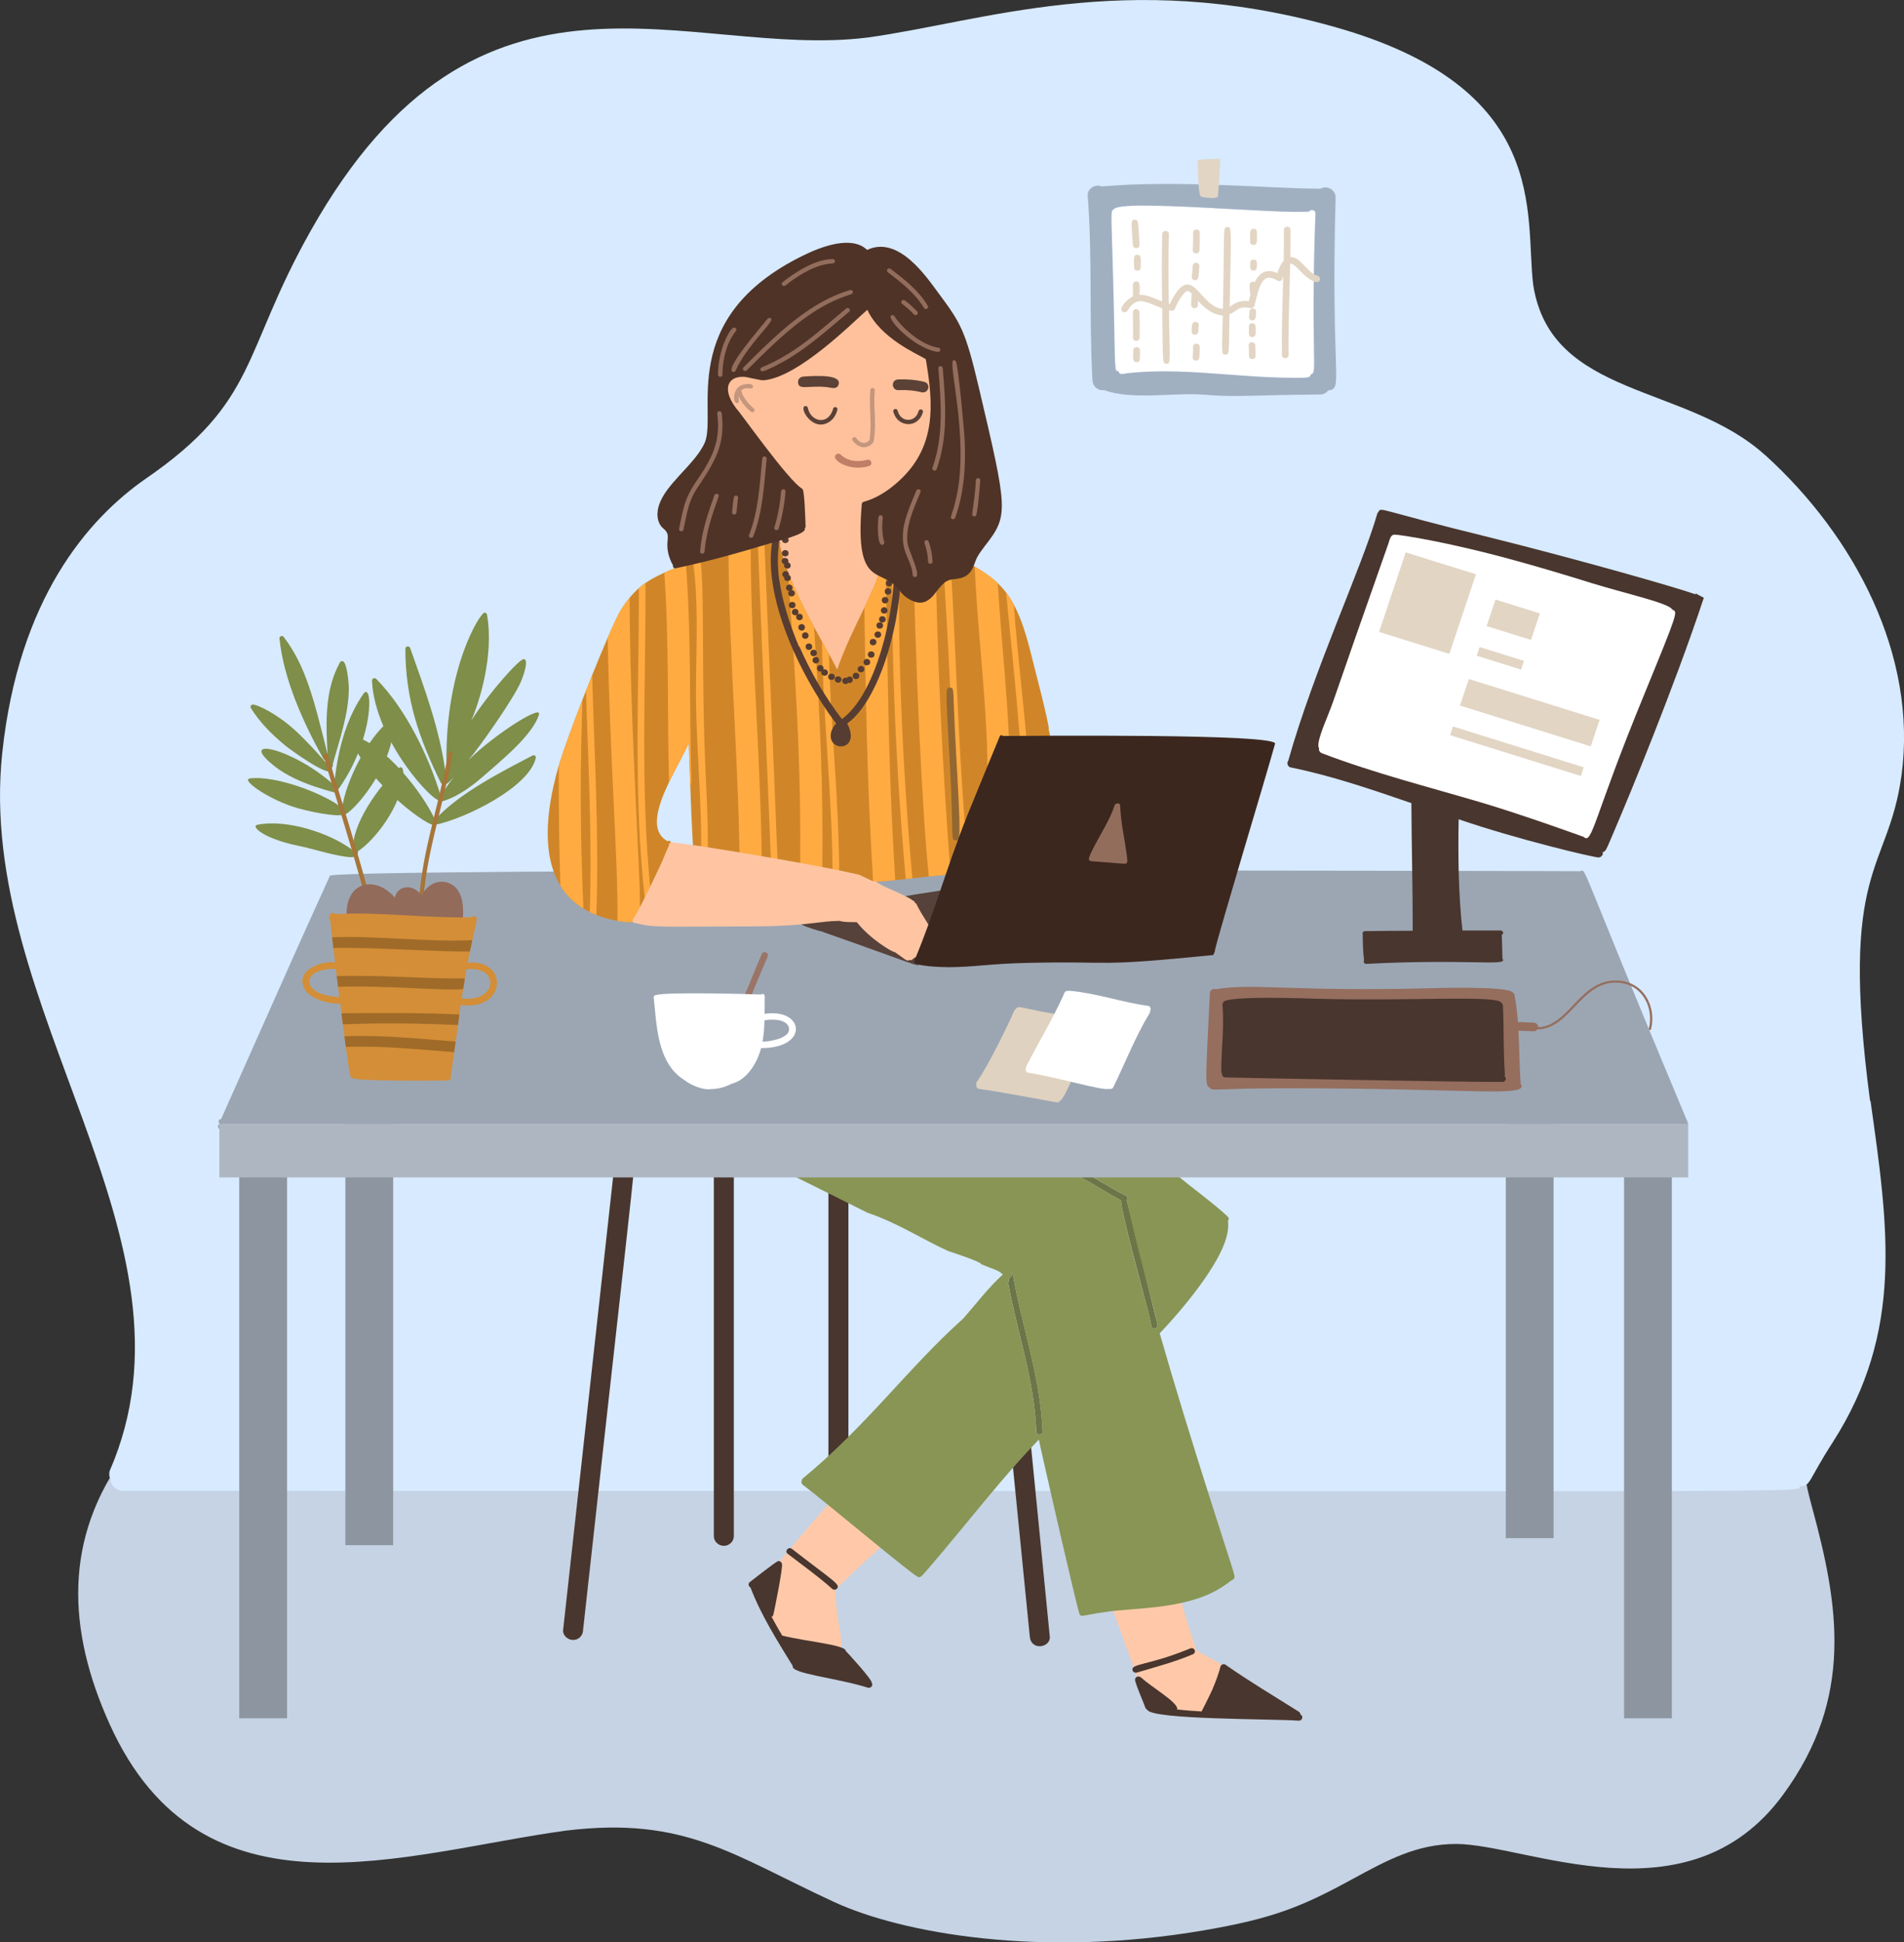 <svg width="354" height="361" viewBox="0 0 354 361" fill="none" xmlns="http://www.w3.org/2000/svg">
<rect x="0" y="0" width="354" height="361" fill="#333333" stroke="none"/>
<g clip-path="url(#clip0_86_755)">
<path d="M336.951 280.314C335.151 273.545 336.174 276.295 335.456 272.811C335.043 270.882 331.881 270.515 331.08 272.572L330.998 272.404C323.996 265.037 315.996 261.378 306.724 257.798C220.528 224.375 84.397 239.508 27.527 270.387C27.13 269.08 24.868 268.171 23.448 270.1C11.765 285.855 12.475 302.901 20.352 320.378C37.492 358.441 75.141 344.337 105.219 340.238C127.437 337.528 136.337 344.871 155.071 353.498C167.736 359.358 193.661 363.934 223.756 358.784C236.694 356.567 242.002 354.406 251.448 349.248C257.945 345.724 263.419 342.718 270.718 342.718C283.755 342.718 313.899 357.612 331.51 333.573C344.802 315.506 341.805 298.173 336.959 280.33L336.951 280.314Z" fill="#C5D3E4"/>
<path d="M328.124 84.545C313.461 71.286 288.378 74.013 285.067 52.988C283.433 39.937 288.659 16.177 247.509 4.832C209.101 -5.812 182.68 4.042 161.288 6.976C127.965 11.13 89.136 -12.892 57.745 42.934C44.906 65.697 48.085 74.539 27.13 88.946C16.248 96.505 3.443 111.374 0.413 139.981C-4.648 187.715 39.127 230.363 20.393 273.377C20.228 273.943 20.311 274.533 20.55 274.972C20.608 276.144 21.64 277.092 22.854 277.092C352.027 277.092 333.598 277.523 334.663 276.223C336.67 276.247 336.084 275.298 340.773 268.027C353.95 247.425 351.11 228.266 347.766 204.554L347.692 204.626C341.863 160.552 351.052 162.33 353.546 144.04C356.51 121.907 344.926 99.734 328.133 84.529L328.124 84.545Z" fill="#D7EAFF"/>
<path d="M243.406 39.306C237.932 39.904 207.796 36.835 207.07 38.94C206.318 39.211 206.657 40.614 206.971 52.183C207.474 69.452 207.103 68.966 207.961 68.974C207.953 68.974 207.945 68.974 207.945 68.99C207.945 68.99 207.97 69.07 207.97 69.078C208.143 69.66 208.614 69.524 209.216 69.452L209.315 69.404C219.842 68.24 229.296 70.162 240.227 70.226C241.168 70.226 242.11 70.21 243.043 70.17C243.365 70.17 243.629 69.955 243.703 69.652C243.703 69.628 243.703 69.596 243.703 69.564V69.548C245.049 69.548 243.621 66.343 244.554 39.657C244.578 39.107 243.794 38.756 243.373 39.315L243.406 39.306Z" fill="white"/>
<path d="M248.31 36.651C248.343 35.344 246.775 34.355 245.511 35.073C236.157 35.057 219.512 33.406 204.849 34.65C203.536 34.1 202.141 35.176 202.232 36.317C203.115 47.726 202.479 59.032 203.115 70.704C203.181 71.884 204.205 72.657 205.253 72.506C210.182 74.3 217.341 73.088 222.798 73.287C223.624 73.319 224.433 73.407 225.258 73.463C230.683 73.797 232.301 73.439 245.437 73.319C246.015 73.319 246.576 73.048 246.931 72.594C249.879 72.131 247.402 71.039 248.319 36.651H248.31ZM243.728 69.54C243.645 70.337 242.869 70.218 240.236 70.218C229.37 70.154 219.768 68.232 209.324 69.396L209.225 69.444C208.638 69.516 208.143 69.651 207.978 69.07C207.978 69.07 207.961 68.99 207.953 68.99C207.07 68.894 207.417 69.5 206.954 51.832C206.632 39.346 206.426 39.163 207.061 38.94C207.796 36.883 238.048 39.889 243.398 39.306C243.811 38.748 244.603 39.099 244.578 39.649C243.637 66.167 245.074 69.54 243.728 69.54Z" fill="#A1B0C1"/>
<path d="M245.008 51.258C244.884 51.234 244.768 51.202 244.653 51.155C242.886 50.373 241.639 47.654 239.914 47.774C239.938 46.084 239.955 44.401 239.938 42.711C239.938 41.906 238.692 41.938 238.7 42.711C238.716 44.625 238.7 46.53 238.667 48.444C238.114 49.058 237.742 49.975 237.478 50.756C235.587 49.863 234.167 50.604 233.292 52.438C232.838 52.143 232.326 52.518 232.342 52.932C232.359 53.395 232.376 53.857 232.384 54.312C232.384 54.439 232.442 54.559 232.516 54.655C232.4 55.101 232.285 55.548 232.177 55.994C230.287 55.723 229.444 56.504 228.619 57.039C228.924 41.97 229.023 42.209 228.198 42.209C227.29 42.209 227.694 42.002 227.372 57.413C222.922 57.158 221.634 47.957 217.498 56.489C217.431 56.472 217.374 56.449 217.308 56.433C217.242 52.127 217.217 47.822 217.324 43.517C217.349 42.759 216.11 42.695 216.086 43.517C215.978 47.686 216.003 51.856 216.061 56.026C214.806 55.54 213.328 54.727 211.858 54.798C211.891 53.291 212.081 52.303 211.256 52.303C210.925 52.303 210.636 52.574 210.636 52.901C210.653 53.634 210.636 54.368 210.62 55.101C209.629 55.556 207.772 57.389 208.779 57.956C209.415 58.314 209.662 57.621 210.092 57.062C210.884 56.114 211.528 55.914 212.428 56.002C213.064 56.106 213.667 56.321 214.261 56.568C214.055 56.472 215.359 57.047 216.086 57.31C216.243 67.395 216.044 67.603 216.87 67.603C217.696 67.603 217.489 67.451 217.332 57.669C218.893 57.995 217.96 57.334 219.933 54.758C220.643 53.897 220.916 53.921 221.584 54.591C221.494 55.061 221.469 56.209 221.477 56.696C221.477 57.501 222.724 57.469 222.716 56.696C222.716 56.425 222.716 56.154 222.724 55.883C223.904 57.246 225.481 58.53 227.347 58.625C227.199 65.514 226.976 65.905 227.818 65.905C228.66 65.905 228.437 65.522 228.586 58.418C229.965 57.852 230.303 56.744 232.466 57.278C232.788 57.35 233.152 57.182 233.226 56.863C234.151 53.108 234.687 50.405 237.511 52.167C237.849 52.382 238.312 52.167 238.419 51.808C238.469 51.641 238.527 51.474 238.584 51.306C238.46 56.202 238.271 61.097 238.337 66C238.353 66.814 239.592 66.766 239.575 66C239.501 60.324 239.757 54.655 239.872 48.986C240.442 48.819 241.895 50.541 242.316 50.947C243.208 51.824 245.099 53.116 245.412 52C245.503 51.697 245.313 51.33 244.983 51.266L245.008 51.258Z" fill="#E2D5C4"/>
<path d="M211.867 45.534C211.594 41.603 211.809 40.83 210.983 40.83C210.158 40.83 210.356 41.555 210.628 45.534C210.686 46.379 211.916 46.275 211.867 45.534Z" fill="#E2D5C4"/>
<path d="M210.851 49.727C210.851 50.525 212.098 50.501 212.09 49.727C212.09 48.316 212.279 47.352 211.454 47.352C210.628 47.352 210.843 48.269 210.851 49.727Z" fill="#E2D5C4"/>
<path d="M211.883 62.763C211.916 61.201 211.908 59.63 211.85 58.067C211.842 57.74 211.578 57.469 211.231 57.469C210.306 57.469 210.752 58.155 210.645 62.763C210.62 63.513 211.858 63.584 211.883 62.763Z" fill="#E2D5C4"/>
<path d="M210.711 65.099C210.661 66.231 210.496 67.332 211.322 67.332C212.147 67.332 211.891 66.487 211.949 65.099C211.982 64.35 210.744 64.27 210.711 65.099Z" fill="#E2D5C4"/>
<path d="M223.013 46.514C223.062 45.422 223.079 44.33 223.062 43.238C223.062 42.432 221.816 42.464 221.824 43.238C221.84 44.33 221.824 45.422 221.774 46.514C221.741 47.264 222.972 47.344 223.013 46.514Z" fill="#E2D5C4"/>
<path d="M222.633 51.912C222.897 51.665 222.963 49.791 222.988 49.44C223.029 48.691 221.799 48.603 221.75 49.44C221.708 50.126 221.65 50.803 221.576 51.489C221.527 51.968 222.228 52.31 222.633 51.912Z" fill="#E2D5C4"/>
<path d="M222.872 60.419C222.963 59.742 221.741 59.511 221.634 60.419C221.535 61.257 221.353 62.205 222.162 62.205C222.972 62.205 222.757 61.36 222.872 60.419Z" fill="#E2D5C4"/>
<path d="M221.824 64.461C221.84 65.115 221.807 65.777 221.741 66.431C221.667 67.116 222.872 67.332 222.98 66.431C223.054 65.777 223.079 65.123 223.062 64.461C223.038 63.64 221.799 63.704 221.824 64.461Z" fill="#E2D5C4"/>
<path d="M233.664 44.936C233.688 43.381 233.919 42.52 233.086 42.52C232.252 42.52 232.442 43.565 232.425 44.936C232.425 45.709 233.655 45.741 233.664 44.936Z" fill="#E2D5C4"/>
<path d="M232.45 48.843C232.433 49.552 232.318 50.294 233.053 50.294C233.787 50.294 233.672 49.544 233.688 48.843C233.705 48.077 232.466 48.029 232.45 48.843Z" fill="#E2D5C4"/>
<path d="M232.301 57.924C232.285 58.267 232.268 58.609 232.227 58.96C232.177 59.431 232.871 59.789 233.284 59.383C233.531 59.152 233.523 58.282 233.54 57.932C233.564 57.182 232.326 57.102 232.301 57.932V57.924Z" fill="#E2D5C4"/>
<path d="M232.202 60.658C232.227 61.703 232.004 62.643 232.83 62.643C233.655 62.643 233.465 61.631 233.441 60.658C233.416 59.837 232.177 59.909 232.202 60.658Z" fill="#E2D5C4"/>
<path d="M232.153 64.198C232.194 64.844 232.21 65.49 232.21 66.144C232.21 66.933 233.449 66.933 233.449 66.144C233.449 65.498 233.432 64.852 233.391 64.198C233.35 63.361 232.12 63.449 232.153 64.198Z" fill="#E2D5C4"/>
<path d="M226.885 29.97C226.951 29.699 226.753 29.484 226.497 29.484C226.423 29.484 226.249 29.516 226.158 29.532C225.118 29.643 224.07 29.556 223.038 29.691C222.583 29.755 222.517 30.154 222.74 30.369C222.616 30.648 222.831 36.293 223.219 36.452C223.269 36.54 223.36 36.596 223.45 36.612C224.367 36.779 226.753 37.09 226.456 36.229C226.522 36.149 226.885 29.978 226.877 29.97H226.885Z" fill="#E2D5C4"/>
<path d="M114.508 214.083C111.048 245.416 104.476 305.006 104.691 303.005C104.608 303.802 105.417 304.799 106.548 304.799C107.779 304.799 108.406 303.77 108.406 302.973C118.941 207.553 118.603 213.7 117.678 212.815C116.687 211.858 114.722 212.161 114.508 214.083Z" fill="#49362E"/>
<path d="M132.721 213.564V285.512C132.721 286.493 133.563 287.306 134.579 287.306C135.594 287.306 136.436 286.493 136.436 285.512V213.564C136.436 211.196 132.721 211.196 132.721 213.564Z" fill="#49362E"/>
<path d="M154.023 215.422V276.551C154.023 278.919 157.738 278.919 157.738 276.551V215.422C157.738 213.054 154.023 213.054 154.023 215.422Z" fill="#49362E"/>
<path d="M190.227 258.571C188.963 257.336 186.924 258.476 187.056 259.839C188.204 271.4 191.465 304.185 191.465 304.185C191.738 306.919 195.379 306.178 195.18 304.185C190.425 256.379 190.945 259.273 190.227 258.571Z" fill="#49362E"/>
<path d="M164.615 285.169C165.35 281.199 160.471 278.663 156.169 278.878C156.384 278.631 157.779 277.076 157.779 276.75C157.779 276.168 157.003 275.944 156.706 276.319C152.503 281.517 147.789 286.405 143.801 291.787C143.372 292.002 143.529 292.401 143.248 294.466L143.281 294.306C143.149 295.103 142.777 297.487 142.629 298.715C142.389 298.898 142.332 299.225 142.488 299.488C143.636 301.442 144.561 303.523 145.634 305.508C145.725 305.675 145.907 305.787 146.121 305.803C147.715 306.72 154.13 307.214 155.41 307.31C155.773 307.31 156.029 307.015 156.037 306.712C157.309 306.561 155.443 301.809 155.327 295.422C159.042 291.842 162.419 288.621 166.011 285.584C166.267 285.368 166.242 284.946 166.011 284.723C165.532 284.26 165.103 284.738 164.615 285.153V285.169Z" fill="#FFC9A9"/>
<path d="M228.313 310.244C228.008 309.678 223.789 307.541 222.526 306.848C222.047 305.548 220.371 300.621 219.669 297.758C219.958 297.304 219.504 296.18 219.231 295.717C219.198 295.526 219.083 294.8 219.066 294.721C219.24 293.652 217.869 293.573 217.795 294.362C217.671 294.242 216.82 293.939 215.846 293.939C212.94 293.939 209.249 296.164 207.871 298.157C207.689 297.599 207.491 297.041 207.301 296.483C207.194 296.18 206.905 295.972 206.533 296.06C205.526 296.323 205.914 296.236 213.353 316.981C213.411 317.157 213.543 317.3 213.708 317.372C213.757 318.201 214.426 317.747 217.993 318.185H218.092C219.562 318.392 224.92 319.349 224.92 319.349C225.036 319.349 225.135 319.325 225.225 319.269C225.366 319.19 225.473 319.062 225.514 318.903C225.556 318.767 225.539 318.6 225.457 318.456C226.035 318.105 228.082 314.645 228.619 310.922C228.668 310.627 228.594 310.388 228.322 310.228L228.313 310.244Z" fill="#FFC9A9"/>
<path d="M154.708 295.287C154.956 295.51 155.344 295.526 155.583 295.287C156.409 294.49 154.724 293.708 147.294 287.912C146.575 287.33 145.849 288.311 146.418 288.757C149.193 290.918 152.091 292.943 154.708 295.287Z" fill="#49362E"/>
<path d="M157.243 306.848C157.226 305.708 150.175 305.142 145.436 303.993C144.866 303.053 144.008 301.53 143.454 300.501C143.611 300.445 143.735 300.31 143.776 300.142C144.024 299.122 145.626 291.141 145.378 290.647C145.32 290.328 145.023 290.128 144.726 290.128C144.363 290.128 139.822 293.74 139.5 293.971C139.153 294.211 139.112 294.545 139.268 294.809C139.326 294.904 139.417 294.984 139.533 295.048C141.473 300.15 144.511 304.95 147.393 309.638C146.955 311.073 155.55 311.839 161.371 313.673C161.42 313.689 161.47 313.697 161.544 313.697C161.817 313.697 162.081 313.505 162.155 313.242C162.205 313.067 162.172 312.891 162.072 312.748C162.163 312.166 157.68 307.27 157.243 306.848Z" fill="#49362E"/>
<path d="M211.338 310.874C214.88 309.814 218.463 308.889 221.857 307.43C222.377 307.206 222.212 306.313 221.56 306.313C221.37 306.313 220.726 306.608 220.528 306.688C220.577 306.664 220.627 306.648 220.676 306.624C213.386 309.558 210.215 309.184 210.57 310.443C210.661 310.754 211.008 310.962 211.33 310.866L211.338 310.874Z" fill="#49362E"/>
<path d="M241.779 318.648C241.779 318.449 241.664 318.249 241.474 318.13C237.007 315.323 232.367 312.549 228.008 309.519C227.628 309.12 227.034 309.319 226.918 309.75C226.579 311.058 226.092 312.413 225.448 313.896L225.531 313.76C224.78 315.419 223.401 318.09 223.401 318.09C221.7 317.994 220.214 317.874 218.843 317.723C219.322 316.567 213.807 313.37 212.312 311.895C212.255 311.839 212.189 311.799 212.114 311.767C211.635 311.313 210.892 311.775 211.049 312.365C211.545 314.111 212.379 315.801 212.948 317.38C213.014 317.564 213.155 317.715 213.32 317.787C214.121 319.628 236.462 319.445 241.499 319.804C242.143 319.804 242.39 318.951 241.788 318.656L241.779 318.648Z" fill="#49362E"/>
<path d="M215.136 245.895L209.497 223.1C209.497 223.1 209.489 223.076 209.481 223.06C209.687 222.821 209.637 222.382 209.324 222.223C206.517 220.939 201.133 217.264 200.151 217.264C199.54 217.264 199.358 218.069 199.862 218.316C202.545 219.488 204.362 220.907 208.316 223.044L208.473 223.132C208.069 223.841 212.643 240.481 213.444 243.686C213.534 244.037 213.51 243.925 213.584 244.22C213.782 245.026 213.815 245.121 213.964 245.958C214.071 246.477 214.055 246.915 214.624 246.915C214.855 246.915 215.029 246.804 215.136 246.644C215.26 246.413 215.186 246.182 215.136 245.911V245.895Z" fill="#6C7548"/>
<path d="M187.989 236.136C187.989 236.136 188.022 236.16 188.039 236.176C188.022 236.168 188.014 236.152 187.997 236.144C187.997 236.144 187.997 236.144 187.989 236.144V236.136Z" fill="#6C7548"/>
<path d="M188.253 236.47C188.245 236.375 188.171 236.287 188.088 236.215C188.575 236.71 187.973 237.22 187.519 237.746C187.626 238.017 187.552 238.161 187.42 238.344C189.195 247.983 192.233 256.132 192.679 266.074C192.704 266.855 193.868 266.776 193.843 266.074C193.471 255.781 189.723 245.592 188.27 236.47H188.253Z" fill="#6C7548"/>
<path d="M188.088 236.216C188.088 236.216 188.088 236.208 188.08 236.2C188.047 236.168 188.006 236.136 188.088 236.216Z" fill="#6C7548"/>
<path d="M224.78 277.906C222.996 272.277 221.461 267.358 220.082 262.861C218.373 257.264 216.911 252.337 215.615 247.8C216.688 246.74 224.961 237.874 227.512 231.447C228.206 229.725 228.47 228.234 228.313 226.887C228.421 226.775 228.478 226.6 228.462 226.432C228.421 225.898 221.799 220.803 221.37 220.469C219.091 218.699 218.629 218.013 218.026 218.412C209.86 213.317 178.461 206.452 142.744 215.836L142.885 215.94C147.698 218.834 141.415 215.43 161.288 225.396C166.985 227.317 171.543 230.379 176.331 232.532C176.81 232.683 182.416 234.501 182.457 234.979C184.274 235.761 185.9 236.167 186.165 236.686L186.487 236.845C183.754 239.309 181.491 242.354 179.031 245.121C169.107 253.963 160.991 265.141 149.259 274.78C149.135 274.892 149.06 275.044 149.06 275.219C149.027 275.275 149.011 275.362 149.011 275.458C149.011 275.61 149.077 275.817 149.209 275.921C153.701 279.301 170.073 293.142 170.816 293.142C170.89 293.142 170.948 293.134 171.006 293.11C171.105 293.086 171.212 293.031 171.311 292.935C171.708 292.759 179.064 283.822 179.337 283.495C183.96 277.89 187.865 273.074 193.149 267.549C193.529 269.558 200.349 299.353 200.654 299.76C200.638 299.776 200.646 299.824 200.671 299.879C200.902 300.732 201.53 300.134 205.394 299.624C210.356 298.795 219.793 299.234 226.39 295.462C227.661 294.753 229.015 293.684 229.015 293.684C229.197 293.637 229.345 293.525 229.436 293.381C229.742 292.895 229.51 292.815 224.78 277.898V277.906ZM188.031 236.167C188.031 236.167 188.006 236.143 187.989 236.135C188.014 236.151 188.006 236.151 188.031 236.167ZM192.671 266.074C192.25 256.211 189.162 247.848 187.411 238.344C187.552 238.161 187.626 238.009 187.519 237.746C187.973 237.22 188.584 236.702 188.088 236.215C188.253 236.359 188.253 236.415 188.27 236.55C189.962 246.532 193.463 255.98 193.826 266.074C193.859 266.776 192.695 266.863 192.662 266.074H192.671ZM214.327 246.827C214.046 246.66 214.055 246.437 213.997 246.118C213.906 245.671 213.889 245.528 213.782 245.017C213.724 244.786 213.642 244.427 213.518 243.965C212.899 241.621 208.069 223.817 208.473 223.116C204.345 220.899 202.57 219.48 199.862 218.3C199.391 218.077 199.507 217.248 200.151 217.248C200.795 217.248 204.651 219.584 205.212 219.934C206.459 220.692 207.879 221.545 209.324 222.215C209.604 222.358 209.712 222.773 209.481 223.06C209.522 223.171 209.538 223.211 209.547 223.259C210.925 230.004 214.756 243.766 215.194 246.189C215.31 246.803 214.748 247.05 214.335 246.835L214.327 246.827Z" fill="#889555"/>
<path d="M53.369 217.255H44.485V319.357H53.369V217.255Z" fill="#8D96A0"/>
<path d="M73.102 185.084H64.218V287.186H73.102V185.084Z" fill="#8D96A0"/>
<path d="M288.849 183.777H279.965V285.879H288.849V183.777Z" fill="#8D96A0"/>
<path d="M310.836 217.255H301.952V319.357H310.836V217.255Z" fill="#8D96A0"/>
<path d="M313.783 208.62L313.701 208.429C313.734 208.325 313.676 208.182 313.56 208.062C293.852 161.054 294.851 161.277 293.894 161.923C293.068 161.899 56.366 161.277 61.312 162.84C52.61 182.055 58.851 168.19 41.108 207.991C40.679 207.975 40.481 208.469 40.803 208.788C40.522 209.123 40.374 209.625 40.77 209.808C40.852 209.88 40.993 209.92 41.15 209.856C41.464 209.8 41.653 209.155 41.794 208.86L41.901 208.915C154.056 208.931 96.534 208.923 312.883 208.923L312.867 209.019C312.949 209.266 313.189 209.394 313.354 209.394C313.478 209.394 313.701 209.298 313.783 209.131C313.924 208.939 313.841 208.812 313.767 208.612L313.783 208.62Z" fill="#9CA6B3"/>
<path d="M313.874 208.883H40.786V218.834H313.874V208.883Z" fill="#AEB7C1"/>
<path d="M141.646 177.271C140.499 179.87 139.5 182.525 138.368 185.132C136.676 188.975 136.04 189.31 136.758 189.725C137.923 190.386 138.434 187.66 142.653 177.996C142.629 178.044 142.612 178.092 142.587 178.14C142.629 178.052 142.662 177.964 142.703 177.877C143.091 176.992 141.894 176.673 141.638 177.271H141.646Z" fill="#9A7567"/>
<path d="M142.158 188.425C142.183 186.495 142.166 186.121 142.191 185.132C142.191 185.028 142.15 184.925 142.067 184.853C141.985 184.773 141.877 184.725 141.77 184.725C141.663 184.725 141.564 184.765 141.489 184.837C139.087 184.749 123.788 184.327 122.004 184.941C121.682 184.941 121.517 185.156 121.542 185.347C122.079 190.107 122.062 197.546 127.239 200.735C128.766 201.923 130.806 202.481 131.689 202.457C133.126 202.386 134.166 202.346 136.073 201.413C138.913 200.687 140.788 197.53 141.506 194.795C150.423 194.867 149.622 187.341 142.166 188.425H142.158ZM146.039 192.451C145.56 192.786 144.932 193.025 145.089 192.962C144.33 193.249 143.537 193.424 142.736 193.536C142.901 193.512 142.505 193.575 141.77 193.591C142.043 192.108 142.1 190.833 142.133 189.637C143.636 189.374 145.948 189.406 146.592 190.745C146.641 190.873 146.674 191.008 146.699 191.144C146.732 191.63 146.633 191.981 146.039 192.451Z" fill="white"/>
<path d="M287.916 190.506C287.107 190.825 286.562 190.897 285.968 190.921C286.001 190.426 285.604 190.091 285.15 190.075C284.176 190.043 283.202 189.964 282.219 189.964C282.095 188.266 281.905 186.575 281.583 184.901C281.55 184.71 281.427 184.55 281.237 184.438C280.221 183.211 266.309 183.657 265.475 183.681C240.128 184.327 232.937 182.676 226.043 183.856C225.523 183.673 224.961 184.032 224.937 184.614C224.127 201.261 224.053 201.748 224.879 202.107C225.399 202.896 225.647 202.266 239.137 202.266C274.252 202.266 284.415 204.052 282.723 201.413C282.492 198.144 282.5 194.915 282.318 191.574C285.026 191.59 285.398 191.885 285.802 191.335C290.211 191.255 292.317 186.918 295.751 184.303C295.751 184.303 295.751 184.303 295.743 184.303C295.768 184.279 295.801 184.255 295.776 184.279C296.379 183.833 297.023 183.442 297.725 183.147C297.725 183.147 297.725 183.147 297.716 183.147C298.699 182.748 299.516 182.676 299.467 182.676C299.475 182.676 299.508 182.676 299.492 182.676C301.151 182.493 302.769 182.796 304.156 183.777C304.156 183.777 304.156 183.777 304.148 183.777C304.173 183.801 304.206 183.817 304.181 183.801C306.419 185.491 307.228 188.473 306.567 191.184C306.493 191.447 306.906 191.534 306.964 191.287C307.054 190.905 307.12 190.522 307.162 190.131C307.286 188.999 307.145 187.691 306.658 186.448C306.344 185.634 305.923 184.997 305.453 184.431C304.313 183.091 302.546 182.23 300.383 182.23C298.526 182.23 296.973 182.868 295.495 183.984C292.73 186.065 290.864 189.254 287.924 190.506" fill="#956E5E"/>
<path d="M304.165 183.777C304.165 183.777 304.181 183.785 304.19 183.793C304.19 183.793 304.173 183.777 304.165 183.777Z" fill="#956E5E"/>
<path d="M295.768 184.287C295.768 184.287 295.784 184.279 295.793 184.271C295.793 184.271 295.776 184.287 295.768 184.287Z" fill="#956E5E"/>
<path d="M279.709 199.994C279.784 199.906 279.808 199.795 279.8 199.683C279.478 195.441 279.643 191.144 279.429 186.91C279.42 186.695 279.305 186.496 279.123 186.392C278.611 184.869 262.115 186.129 244.62 185.619C243.274 185.579 227.694 184.997 227.455 186.296C227.323 186.416 227.257 186.567 227.273 186.719C227.661 190.841 227.034 195.003 227.067 199.125C227.067 199.26 227.116 199.396 227.207 199.5C227.091 199.811 227.356 200.225 227.81 200.249C228.635 200.289 275.135 201.182 279.338 201.086C279.684 201.086 279.965 200.807 279.965 200.48C279.965 200.289 279.866 200.106 279.701 199.994H279.709Z" fill="#49362E"/>
<path d="M315.302 110.29L315.245 110.466C311.893 109.246 293.539 104.007 276.894 99.862C255.815 94.703 256.847 94.161 256.269 95.165C256.17 95.253 256.104 95.357 256.071 95.476C253.198 105.482 244.298 124.426 239.525 141.369C239.154 141.839 239.459 142.525 239.93 142.621C247.641 144.191 255.047 146.743 262.412 149.27C262.437 156.693 262.66 164.498 262.66 172.99C259.671 172.99 256.723 173.022 253.776 173.061C253.462 173.061 253.264 173.372 253.363 173.619C253.38 175.421 253.421 176.944 253.611 178.499C253.57 178.555 253.545 178.626 253.545 178.714C253.545 178.945 253.743 179.145 253.966 179.145C273.393 178.156 280.551 179.679 279.338 178.18C279.354 178.164 279.222 173.747 279.222 173.723C279.618 173.596 279.511 172.942 279.024 172.942C276.555 172.942 274.194 172.942 271.907 172.942C271.147 166.117 271.081 159.101 271.197 152.268C282.17 156.039 296.313 159.364 297.204 159.364C297.576 159.364 297.981 159.053 298.014 158.598C298.014 158.527 298.014 158.439 297.989 158.351C298.658 158.279 298.608 157.961 301.704 150.697C302.117 149.74 311.141 128.174 316.78 111.103C316.219 110.785 315.856 110.633 315.278 110.298L315.302 110.29Z" fill="#49362E"/>
<path d="M310.935 113.32C310.456 112.132 302.588 110.418 296.057 108.417C290.343 106.639 285.588 105.235 281.534 104.127C268.827 100.627 260.15 99.367 259.324 99.367C258.499 99.367 258.391 100.3 258.135 101.034C247.65 130.725 248.426 129.09 246.915 132.878C246.246 134.6 244.62 138.315 245.255 139.081C245.131 139.431 245.387 139.854 245.817 140.013C255.568 143.721 265.649 146.272 275.449 149.166C283.292 151.494 294.447 155.545 294.447 155.545C296.057 157.076 296.304 151.869 305.651 129.202C305.75 128.963 305.741 128.987 305.775 128.891C312.041 113.599 311.967 113.687 310.918 113.32H310.935Z" fill="white"/>
<path d="M274.418 106.741L261.353 102.662L256.402 117.447L269.466 121.527L274.418 106.741Z" fill="#E2D5C4"/>
<path d="M286.3 114.007L278.051 111.432L276.4 116.363L284.648 118.939L286.3 114.007Z" fill="#E2D5C4"/>
<path d="M283.347 122.83L275.098 120.254L274.557 121.87L282.806 124.446L283.347 122.83Z" fill="#E2D5C4"/>
<path d="M297.409 133.792L273.095 126.199L271.444 131.13L295.757 138.723L297.409 133.792Z" fill="#E2D5C4"/>
<path d="M294.456 142.612L270.143 135.02L269.602 136.635L293.915 144.228L294.456 142.612Z" fill="#E2D5C4"/>
<path d="M202.413 189.948C202.24 189.748 200.745 189.35 200.489 189.27C200.357 189.063 199.944 188.991 199.689 188.991C190.136 187.707 189.393 186.583 188.848 187.564C188.675 187.652 188.6 187.747 188.526 187.939C187.742 189.828 183.861 197.921 181.582 201.126C181.467 201.277 181.458 201.485 181.549 201.684C181.475 202.043 181.698 202.37 182.16 202.409C184.579 202.657 196.353 204.897 196.576 204.897C196.815 204.897 197.005 204.761 197.104 204.578C197.93 204.355 201.332 196.246 202.933 190.705C203.032 190.354 202.768 189.98 202.413 189.948Z" fill="#E0D2C0"/>
<path d="M213.468 186.95C208.581 186.296 203.982 184.606 198.896 184.151C198.805 184.151 198.756 184.143 198.648 184.191C198.59 184.167 198.533 184.159 198.475 184.159C198.161 184.159 197.979 184.335 197.864 184.606C197.74 184.893 197.74 184.901 197.74 184.901L197.707 184.989C195.676 189.517 193.034 193.799 190.846 198.136C190.788 198.248 190.763 198.367 190.772 198.479C190.747 198.519 190.722 198.566 190.706 198.622C190.607 198.981 190.871 199.324 191.143 199.372C196.279 200.137 205.319 202.848 206.17 202.354C206.434 202.481 206.83 202.386 206.971 202.107C209.225 197.514 211.091 192.659 213.766 188.257C213.84 188.138 213.865 187.986 213.84 187.835C214.079 187.484 213.815 186.982 213.468 186.942V186.95Z" fill="white"/>
<path d="M87.014 141.369C89.185 138.849 95.501 129.856 96.839 126.722C97.252 125.789 98.432 122.505 97.359 122.505C96.533 122.505 90.993 128.668 87.617 133.922C89.094 130.581 91.893 121.803 90.539 114.205C90.49 114.005 90.267 113.862 90.094 113.862C89.268 113.862 82.778 124.163 83.01 141.672C83.01 141.887 83.191 142.078 83.422 142.11C83.175 142.549 82.993 143.154 82.828 143.625C81.779 135.644 78.939 127.974 76.264 120.463C76.099 119.961 75.381 120.081 75.372 120.583C75.356 129.848 77.882 137.167 81.953 145.483C82.052 145.706 82.382 145.809 82.671 145.57C82.696 145.698 83.01 145.77 83.249 145.57C83.629 145.219 83.992 144.869 84.355 144.502C83.398 145.602 82.63 146.774 81.994 148.074C79.724 140.587 75.529 131.865 69.948 126.172C69.733 125.981 69.477 126.013 69.287 126.188C69.205 126.276 69.164 126.379 69.164 126.491C69.634 137.605 80.871 149.66 81.92 148.759C82.027 148.879 82.225 148.959 82.398 148.887C85.585 147.867 88.129 145.809 90.581 143.649C91.167 143.147 92.182 142.254 92.777 141.735C95.089 139.686 97.326 137.573 98.837 135.421C99.357 134.695 99.885 133.802 100.158 132.957C101.165 130.581 91.794 136.593 87.014 141.353V141.369Z" fill="#7F8E49"/>
<path d="M98.986 140.436C93.148 143.474 85.164 147.564 80.871 152.363C78.815 147.723 71.665 138.307 65.737 136.808C65.597 136.768 65.44 136.808 65.316 136.912C65.217 137.008 65.151 137.175 65.209 137.318C68.635 145.945 80.351 154.317 80.978 153.288C86.552 152.116 98.375 146.32 99.613 140.89C99.646 140.739 99.613 140.587 99.506 140.484C99.382 140.364 99.175 140.316 98.986 140.42V140.436Z" fill="#7F8E49"/>
<path d="M63.582 151.439C64.424 152.388 71.996 144.088 73.003 136.593C73.061 136.131 73.234 134.225 72.821 133.994C72.664 133.906 72.483 133.914 72.301 134.058C68.379 137.103 64.251 145.284 63.615 150.179C60.329 147.5 51.165 144.04 46.434 144.686C44.849 144.925 49.39 148.194 54.244 149.86C57.241 150.897 62.757 151.821 63.582 151.439Z" fill="#7F8E49"/>
<path d="M52.923 138.482C54.12 139.455 61.254 144.59 61.658 143.147C61.692 143.035 61.675 142.915 61.617 142.82C61.617 142.748 61.658 142.692 61.692 142.636C61.947 142.493 61.89 142.278 61.881 141.991C63.021 137.789 64.862 132.742 64.854 127.894C64.854 126.914 64.507 123.087 63.723 122.887C63.491 122.84 63.31 122.935 63.227 123.079C60.346 128.213 60.577 134.345 60.907 140.173C58.472 130.517 56.969 123.908 52.775 118.423C52.519 118.016 51.924 118.255 51.957 118.638C52.733 126.26 56.399 134.36 60.148 141.074C60.379 141.504 61.147 141.217 60.924 140.699C60.949 140.699 60.965 140.659 60.973 140.643C60.957 141.409 60.957 141.13 60.998 141.895C60.957 142.054 60.973 141.999 60.932 142.166C60.065 141.058 56.969 137.645 54.806 135.684C51.421 132.614 47.837 130.948 47.012 130.948C46.706 130.948 46.467 131.315 46.64 131.586C48.225 134.169 50.537 136.521 52.931 138.467L52.923 138.482Z" fill="#7F8E49"/>
<path d="M62.137 145.937C54.624 139.112 43.618 136.553 51.115 142.461C53.188 144.087 55.912 145.299 58.447 146.168C58.81 146.296 61.923 147.285 62.286 147.285C62.484 147.285 62.649 147.157 62.699 146.982C68.982 138.387 69.362 128.612 68.041 128.612C67.892 128.612 67.76 128.692 67.669 128.819C64.177 133.722 62.682 140.061 62.137 145.945V145.937Z" fill="#7F8E49"/>
<path d="M74.605 142.621C74.439 142.581 74.299 142.621 74.183 142.732C70.443 146.025 65.25 153.384 65.663 158.072C61.386 154.811 53.278 152.188 47.837 153.296C46.607 153.544 48.894 155.84 55.417 157.187C56.366 157.386 56.853 157.482 59.058 158.072C60.354 158.415 66.538 160.121 66.274 158.838C66.563 158.806 66.571 158.511 66.538 158.232C70.022 155.864 74.349 149.844 74.935 144.957C75.001 144.446 75.125 142.764 74.596 142.621H74.605Z" fill="#7F8E49"/>
<path d="M62.055 144.031C60.99 140.388 61.064 139.973 60.56 139.973C60.288 139.973 60.09 140.236 60.164 140.483C61.023 143.346 60.511 141.839 62.319 147.707C64.556 154.994 66.744 162.305 68.693 169.672C68.825 170.167 69.634 169.983 69.486 169.457C66.522 158.255 62.98 147.141 62.055 144.031Z" fill="#A67538"/>
<path d="M83.365 139.973C80.995 152.339 78.122 159.132 77.775 169.784C77.775 170.294 78.592 170.326 78.601 169.784C78.642 167.679 78.823 165.59 79.112 163.501C79.112 163.533 79.104 163.573 79.096 163.605C80.186 155.863 82.382 149.485 84.149 140.173C84.256 139.583 83.439 139.495 83.356 139.957L83.365 139.973Z" fill="#A67538"/>
<path d="M84.611 164.865C83.257 163.565 80.277 163.063 78.37 166.435C76.974 164.307 74.002 164.354 73.399 166.818C69.824 162.624 64.036 163.717 64.449 170.613C64.49 171.339 65.151 171.753 65.762 171.578C71.657 177.271 78.336 178.642 84.537 173.109C85.148 173.388 85.924 172.989 85.974 172.192L86.015 171.602C86.147 169.641 86.395 166.555 84.611 164.857V164.865Z" fill="#926B5B"/>
<path d="M86.948 178.913C87.096 178.148 87.237 177.446 87.369 176.816C87.526 176.035 87.683 175.341 87.815 174.735C88.69 170.845 88.995 170.287 88.054 170.287C87.864 170.287 87.683 170.374 87.567 170.502C78.46 170.637 70.972 169.449 62.41 169.888C62.014 169.489 61.444 169.705 61.328 170.143C61.122 170.382 61.13 170.741 61.394 170.98C61.51 172.057 61.626 173.125 61.749 174.201C61.824 174.863 61.898 175.533 61.98 176.195C62.08 177.087 62.187 177.98 62.294 178.873C60.272 178.467 54.814 180.117 56.556 183.681C57.728 186.081 62.418 186.751 63.244 186.472C63.252 186.551 63.343 187.261 63.483 188.321C63.557 188.911 63.64 189.613 63.747 190.37C63.83 191.08 63.929 191.837 64.036 192.603C64.119 193.257 64.21 193.926 64.292 194.58C64.689 197.474 65.077 200.066 65.192 200.185C65.3 200.289 65.44 200.353 65.589 200.361C66.15 201.03 82.365 200.831 83.232 200.823C83.67 200.815 83.967 200.392 83.819 200.01C83.827 199.994 84.108 197.993 84.438 195.553C84.529 194.923 84.628 194.253 84.719 193.584C84.867 192.531 85.007 191.471 85.148 190.506C85.247 189.772 85.338 189.103 85.412 188.537C85.569 187.468 85.66 186.775 85.66 186.767C94.106 188.002 94.725 178.236 86.948 178.913ZM57.605 181.831C58.273 180.508 59.966 180.34 60.792 180.149C60.792 180.149 61.345 180.069 62.443 180.085C62.492 180.532 62.55 180.978 62.608 181.425C62.682 182.087 62.765 182.748 62.856 183.41C62.93 184.04 63.004 184.67 63.087 185.308C58.661 185.076 57.01 183.275 57.605 181.831ZM85.833 185.579C85.924 184.981 86.023 184.399 86.114 183.833C86.221 183.147 86.329 182.493 86.436 181.855C86.535 181.265 86.634 180.699 86.733 180.141C93.099 179.527 92.463 186.344 85.833 185.579Z" fill="#D38E37"/>
<path d="M87.815 174.736C87.683 175.341 87.526 176.035 87.369 176.816C81.573 176.968 69.411 176.011 61.981 176.195C61.898 175.533 61.824 174.863 61.749 174.201C70.435 173.882 79.112 175.126 87.815 174.736Z" fill="#A06B29"/>
<path d="M86.436 181.855C86.329 182.493 86.221 183.147 86.114 183.833C81.821 184.191 72.227 183.099 62.856 183.41C62.765 182.748 62.682 182.087 62.608 181.425C70.542 181.146 78.485 181.935 86.436 181.855Z" fill="#A06B29"/>
<path d="M85.412 188.537C85.338 189.103 85.247 189.773 85.148 190.506C73.787 189.996 67.331 190.283 63.747 190.371C63.64 189.613 63.557 188.912 63.483 188.322C70.782 188.242 78.105 188.234 85.412 188.537Z" fill="#A06B29"/>
<path d="M84.719 193.583C84.628 194.253 84.529 194.923 84.438 195.553C77.734 195.05 71.013 194.317 64.292 194.58C64.21 193.926 64.119 193.257 64.036 192.603C70.939 192.308 77.841 193.073 84.719 193.583Z" fill="#A06B29"/>
<path d="M180.691 164.921C175.299 165.072 157.276 168.429 149.16 170.287C148.92 170.342 148.722 170.35 148.606 170.542C148.441 170.821 148.639 171.156 148.978 171.156C148.928 171.172 148.887 171.219 148.854 171.267C148.738 171.451 148.796 171.722 149.003 171.825C150.332 172.479 151.686 172.846 153.057 173.213C153.098 173.245 153.156 173.269 153.222 173.292C170.775 179.432 170.758 179.87 170.948 179.073C170.948 179.073 171.889 177.829 172.162 177.486H172.153C175.266 173.635 178.651 170.717 180.071 165.758C180.558 165.742 181.112 165.806 181.112 165.335C181.112 165.048 180.765 164.849 180.682 164.929L180.691 164.921Z" fill="#56423A"/>
<path d="M172.302 66.406C172.261 66.271 172.145 66.167 172.005 66.127C171.947 66.032 171.848 65.984 171.774 65.96C168.124 64.668 163.922 60.403 161.544 57.445C161.478 57.365 161.346 57.325 161.247 57.325C161.107 57.261 161.007 57.222 160.908 57.222C160.611 57.222 159.224 58.561 159.009 58.752C153.461 63.776 149.349 67.618 144.941 69.46L144.866 69.5C143.223 70.146 142.885 70.058 142.059 70.266C141.844 70.273 141.366 70.273 141.192 70.401C134.075 67.355 133.481 73.431 136.816 76.731C138.534 78.414 139.293 78.94 141.663 82.775C143.372 84.776 145.056 86.754 146.633 88.85C147.467 89.823 148.739 90.764 148.747 91.466C148.805 91.498 148.879 91.529 148.97 91.529C148.945 93.818 149.044 96.074 149.06 98.561C149.06 98.561 146.295 99.718 144.792 100.14C144.619 100.196 144.486 100.355 144.486 100.523C143.653 101.703 147.748 109.54 149.68 114.651C151.925 120.455 154.799 125.558 155.624 125.558C156.549 125.558 166.06 102.109 165.515 101.384C165.557 101.232 165.499 101.025 165.326 100.945C165.103 100.842 164.904 100.778 164.706 100.73C164.673 100.722 164.64 100.714 164.599 100.714C164.541 100.714 164.483 100.73 164.426 100.754C163.567 100.427 161.742 99.845 160.537 98.825C160.644 97.174 160.57 95.603 160.619 93.722C161.098 93.626 160.545 93.77 161.156 93.602C161.173 93.602 161.181 93.602 161.197 93.602C161.197 93.578 161.197 93.602 161.197 93.586C161.577 93.475 161.808 93.387 162.097 93.267C162.114 93.267 162.122 93.267 162.139 93.267C162.436 93.124 164.293 92.191 164.45 91.904C171.988 86.841 175.696 77.927 172.319 66.383L172.302 66.406Z" fill="#FFC19C"/>
<path d="M197.071 160.679C197.063 160.727 197.038 160.775 197.005 160.815C196.997 161.038 196.824 161.214 196.584 161.222C189.566 161.517 184.315 161.859 180.187 162.186C179.791 162.218 179.403 162.25 179.031 162.282C178.222 162.354 177.454 162.425 176.736 162.489C175.233 162.633 173.904 162.768 172.698 162.904C171.584 163.015 170.577 163.135 169.627 163.239C169.206 163.287 168.801 163.334 168.397 163.382C167.728 163.454 167.084 163.526 166.448 163.589C165.094 163.725 163.773 163.837 162.337 163.916C160.9 163.988 159.34 164.036 157.523 164.036C156.987 164.036 156.483 164.028 156.004 164.012C155.583 164.012 155.187 163.996 154.807 163.98C154.138 163.964 153.494 163.932 152.85 163.9C151.603 163.845 150.34 163.773 148.78 163.717H148.689C146.939 163.653 144.363 163.653 141.655 163.629C140.276 163.621 138.872 163.605 137.526 163.582C133.126 163.494 129.361 163.255 129.402 162.561C128.989 161.963 128.585 152.962 128.337 146.049C128.18 141.935 128.081 138.554 128.073 138.124C127.156 140.125 125.662 142.724 124.399 145.355C122.236 149.876 120.758 154.492 124.118 156.35C124.192 156.294 124.275 156.27 124.366 156.27C124.407 156.27 124.44 156.27 124.473 156.286C124.688 156.342 124.836 156.573 124.77 156.789C124.027 159.109 123.028 161.501 121.715 164.116C121.666 164.211 121.369 164.785 120.964 165.567C120.667 166.133 120.312 166.811 119.94 167.496C119.618 168.094 119.288 168.7 118.983 169.25C118.322 170.406 117.769 171.299 117.604 171.315C117.356 171.547 115.655 171.291 114.805 171.156C114.615 171.116 114.466 171.092 114.392 171.076C113.104 170.821 111.932 170.486 110.875 170.056C110.445 169.896 110.041 169.713 109.653 169.521C109.24 169.314 108.844 169.099 108.464 168.868C106.623 167.735 105.219 166.292 104.195 164.61C100.802 159.093 101.421 150.96 103.783 142.676C103.816 142.549 103.857 142.405 103.898 142.262C104.674 139.687 106.375 134.99 108.282 130.079C108.497 129.521 108.72 128.955 108.943 128.397C109.323 127.424 109.702 126.451 110.09 125.495C111.106 122.975 112.105 120.551 112.997 118.502C114.128 115.895 115.077 113.886 115.63 113.041C116.085 112.347 116.555 111.701 117.051 111.111C117.604 110.442 118.182 109.836 118.784 109.31C118.875 109.23 118.958 109.15 119.049 109.078C119.338 108.831 119.66 108.592 120.006 108.353C120.981 107.683 122.178 107.045 123.515 106.439C124.754 105.881 126.108 105.347 127.528 104.853C127.965 104.693 128.411 104.542 128.865 104.39C129.303 104.247 129.757 104.103 130.203 103.968C131.945 103.433 133.72 102.947 135.437 102.517C136.874 102.158 138.261 101.839 139.557 101.56C140.028 101.456 140.474 101.36 140.911 101.273C141.333 101.185 141.745 101.105 142.133 101.034C142.81 100.898 143.446 100.786 144.016 100.691C143.991 100.563 144.008 100.468 144.057 100.38C144.115 100.284 144.206 100.22 144.313 100.188C144.346 100.18 144.387 100.173 144.42 100.173C144.594 100.173 144.792 100.276 144.833 100.475L144.891 100.635C145.122 100.77 145.155 101.073 144.99 101.249C145.345 102.843 145.857 104.486 146.468 106.136C147.805 109.708 149.622 113.304 151.347 116.517C151.851 117.442 152.347 118.343 152.817 119.196C153.271 120.017 153.709 120.791 154.105 121.524H154.113C154.708 122.624 155.236 123.597 155.657 124.442C156.995 120.488 158.886 116.716 160.702 112.929C161.305 111.654 161.907 110.378 162.469 109.094H162.477C162.642 108.632 163.666 105.993 164.632 103.585C165.144 102.325 165.639 101.129 165.994 100.332C166.118 100.037 166.234 99.798 166.316 99.63C166.473 99.335 166.985 99.375 167.076 99.718C167.968 99.894 168.859 100.101 169.751 100.348C171.155 100.731 172.542 101.193 173.904 101.735C174.341 101.903 174.779 102.078 175.208 102.261C175.654 102.445 176.092 102.644 176.529 102.843C177.545 103.306 178.536 103.808 179.485 104.326C180.096 104.661 180.674 104.98 181.219 105.307C182.895 106.28 184.299 107.237 185.512 108.393C186.066 108.927 186.586 109.501 187.065 110.139C187.576 110.808 188.055 111.542 188.493 112.379C189.748 114.699 190.788 117.769 191.837 122.106C191.944 122.561 195.255 135.166 194.982 135.557C196.584 142.716 198.516 153.36 197.071 160.679Z" fill="#D08628"/>
<path d="M141.654 163.629V163.892C141.654 164.969 140.722 165.885 139.59 165.885C138.459 165.885 137.526 164.969 137.526 163.892V163.581C137.51 143.21 135.57 122.887 135.437 102.516C136.874 102.158 138.261 101.839 139.557 101.56C139.64 122.265 141.638 142.923 141.654 163.629Z" fill="#FFAB42"/>
<path d="M152.908 157.036C152.891 160.464 152.908 162.553 152.85 163.9C152.776 165.623 152.602 166.101 152.14 166.547C150.737 167.887 148.507 166.691 148.615 165.136C148.639 164.73 148.664 164.251 148.689 163.717C148.862 159.428 148.78 151.534 148.722 148.329C148.458 134.249 147.533 120.448 146.468 106.136C147.805 109.708 149.622 113.304 151.347 116.517C152.066 126.978 152.66 137.733 152.85 148.329C152.9 151.231 152.924 154.134 152.908 157.036Z" fill="#FFAB42"/>
<path d="M166.448 163.589C165.094 163.725 163.773 163.836 162.337 163.916C161.123 144.35 160.991 129.082 160.702 112.929C161.305 111.653 161.907 110.377 162.469 109.094H162.477C162.642 108.631 163.666 105.992 164.632 103.584C165.144 124.442 164.954 139.439 166.448 163.589Z" fill="#FFAB42"/>
<path d="M176.736 162.489C175.233 162.632 173.904 162.768 172.698 162.904C171.468 151.885 170.089 121.109 169.751 100.348C171.154 100.73 172.542 101.193 173.904 101.735C174.234 122.002 175.184 142.27 176.736 162.489Z" fill="#FFAB42"/>
<path d="M187.411 152.746C187.188 155.688 183.101 155.042 183.283 152.746C184.489 136.896 181.921 121.125 181.219 105.307C182.895 106.279 184.299 107.236 185.512 108.392C186.371 123.174 188.534 137.924 187.411 152.746Z" fill="#FFAB42"/>
<path d="M128.519 145.228C128.527 145.515 128.461 145.794 128.337 146.049C128.18 141.935 128.081 138.554 128.073 138.124C127.156 140.125 125.662 142.724 124.399 145.355C124.39 145.315 124.39 145.268 124.39 145.228C124.044 132.303 124.407 119.347 123.515 106.439C124.754 105.881 126.108 105.347 127.528 104.853C128.56 118.287 128.155 131.777 128.519 145.228Z" fill="#FFAB42"/>
<path d="M118.983 169.25C118.322 170.406 117.769 171.299 117.604 171.315C117.356 171.546 115.655 171.291 114.805 171.156C114.937 159.571 113.368 141.082 112.997 118.502C114.128 115.895 115.077 113.886 115.63 113.041C116.085 112.347 116.555 111.701 117.051 111.111C117.117 126.547 117.868 141.759 118.594 157.482C118.727 160.376 118.9 163.278 118.958 166.173C118.983 167.201 118.991 168.222 118.983 169.25Z" fill="#FFAB42"/>
<path d="M108.464 168.867C106.623 167.735 105.219 166.292 104.195 164.61C103.948 157.163 103.857 149.708 103.898 142.261C104.674 139.686 106.375 134.99 108.282 130.079C108.183 135.755 107.531 146.981 108.464 168.867Z" fill="#FFAB42"/>
<path d="M110.875 170.056C110.445 169.896 110.041 169.713 109.653 169.521C110.115 155.816 109.372 142.174 108.943 128.397C109.323 127.424 109.702 126.451 110.09 125.495C110.503 140.292 111.403 155.226 110.875 170.056Z" fill="#FFAB42"/>
<path d="M120.964 165.567C120.667 166.133 120.312 166.81 119.94 167.496C117.728 148.425 118.809 128.739 118.784 109.309C118.875 109.23 118.958 109.15 119.049 109.078C119.338 108.831 119.66 108.592 120.006 108.353C120.072 127.408 119.016 146.814 120.964 165.567Z" fill="#FFAB42"/>
<path d="M131.532 160.918C131.499 161.747 130.269 161.668 130.294 160.918C130.707 149.349 129.278 138.793 129.402 126.786C129.485 119.267 129.856 111.757 128.865 104.39C129.303 104.246 129.757 104.103 130.203 103.967C131.086 109.764 130.302 125.917 131.26 145.164C131.516 150.41 131.722 155.664 131.532 160.918Z" fill="#FFAB42"/>
<path d="M144.685 162.919C144.709 163.669 143.479 163.749 143.446 162.919C143.273 157.211 141.687 121.045 140.911 101.272C141.332 101.185 141.745 101.105 142.133 101.033C142.554 112.06 144.016 145.498 144.685 162.919Z" fill="#FFAB42"/>
<path d="M156.029 163.836C156.029 163.9 156.029 163.956 156.004 164.012C155.847 164.578 154.931 164.554 154.807 163.98C154.807 163.932 154.79 163.884 154.79 163.836C154.856 148.847 153.048 134.081 152.817 119.196C153.271 120.017 153.709 120.79 154.105 121.524H154.113C154.179 124.283 154.32 127.815 154.584 132.367C155.195 142.852 156.078 153.328 156.029 163.836Z" fill="#FFAB42"/>
<path d="M169.627 163.238C169.206 163.286 168.801 163.334 168.397 163.382C167.414 152.323 166.754 141.919 166.366 132.287C165.928 121.731 165.78 111.159 165.936 100.595C165.936 100.499 165.961 100.412 165.994 100.332C166.242 99.806 167.191 99.925 167.175 100.595C166.927 120.137 167.571 140.085 169.627 163.238Z" fill="#FFAB42"/>
<path d="M180.195 162.09C180.195 162.09 180.195 162.154 180.195 162.186C180.154 162.617 179.535 162.896 179.138 162.521C179.105 162.489 179.072 162.409 179.039 162.282C178.238 159.364 176.876 132.12 176.827 131.099C176.017 114.101 175.44 106.064 175.217 102.261C175.662 102.445 176.1 102.644 176.538 102.843C177.561 113.057 177.991 140.97 180.203 162.09H180.195Z" fill="#FFAB42"/>
<path d="M191.127 140.643C191.16 141.137 190.474 141.464 190.07 141.074C189.946 140.954 189.896 140.811 189.888 140.643C188.675 125.024 187.552 115.544 187.065 110.146C187.576 110.808 188.055 111.542 188.493 112.379C189.162 121.827 190.392 131.155 191.127 140.643Z" fill="#FFAB42"/>
<path d="M165.705 97.852C165.284 97.852 164.929 98.299 165.078 98.666C167.266 104.589 165.862 113.392 164.318 119.212C163.055 123.956 160.57 130.709 156.532 133.643C153.453 129.633 150.778 125.064 148.582 120.065L148.565 120.232C146.658 115.656 145.452 111.622 144.916 107.882L144.866 107.795C144.561 105.299 144.552 103.13 144.825 101.169L144.726 101.297C144.965 100.236 145.18 99.359 145.411 98.634C145.461 98.474 145.444 98.307 145.353 98.163C145.081 97.669 144.321 97.717 144.14 98.291C140.688 109.03 148.606 125.439 155.467 134.488C154.642 135.158 153.882 137.127 155.03 138.219C156.45 139.519 159.538 138.355 157.523 134.456C160.512 132.343 162.683 127.902 163.971 124.546C164.533 123.087 165.037 121.524 165.515 119.762C168.9 107.348 167.241 97.852 165.689 97.852H165.705Z" fill="#573C31"/>
<path d="M146.625 100.348C146.625 99.558 145.386 99.558 145.386 100.348C145.386 101.137 146.625 101.137 146.625 100.348Z" fill="#573C31"/>
<path d="M146.617 102.827C146.617 102.038 145.378 102.038 145.378 102.827C145.378 103.617 146.617 103.617 146.617 102.827Z" fill="#573C31"/>
<path d="M145.337 104.287C145.337 104.566 145.543 104.797 145.816 104.861C145.444 105.73 147.005 106.057 147.005 105.084C147.005 104.805 146.798 104.574 146.526 104.51C146.906 103.617 145.337 103.346 145.337 104.287Z" fill="#573C31"/>
<path d="M146.658 106.862C146.749 106.447 146.418 106.144 146.063 106.144C145.403 106.144 145.196 107.037 145.824 107.292C145.816 107.332 145.799 107.364 145.799 107.412C145.799 108.201 147.038 108.201 147.038 107.412C147.038 107.165 146.881 106.949 146.658 106.862Z" fill="#573C31"/>
<path d="M146.732 109.836C146.617 109.948 146.55 110.091 146.55 110.258C146.55 111.048 147.789 111.048 147.789 110.258C147.789 109.94 147.525 109.676 147.194 109.668C147.591 109.286 147.294 108.648 146.757 108.648C145.964 108.648 145.923 109.804 146.732 109.836Z" fill="#573C31"/>
<path d="M146.666 112.459C146.666 113.248 147.905 113.248 147.905 112.459C147.905 111.669 146.666 111.669 146.666 112.459Z" fill="#573C31"/>
<path d="M147.847 114.357C148.664 114.357 148.664 113.161 147.847 113.161C147.029 113.161 147.029 114.357 147.847 114.357Z" fill="#573C31"/>
<path d="M148.639 115.273C149.457 115.273 149.457 114.077 148.639 114.077C147.822 114.077 147.822 115.273 148.639 115.273Z" fill="#573C31"/>
<path d="M149.044 117.195C149.861 117.195 149.861 115.999 149.044 115.999C148.227 115.999 148.227 117.195 149.044 117.195Z" fill="#573C31"/>
<path d="M149.721 118.726C150.538 118.726 150.538 117.53 149.721 117.53C148.904 117.53 148.904 118.726 149.721 118.726Z" fill="#573C31"/>
<path d="M150.398 120.791C151.215 120.791 151.215 119.595 150.398 119.595C149.581 119.595 149.581 120.791 150.398 120.791Z" fill="#573C31"/>
<path d="M151.273 121.963C152.091 121.963 152.091 120.767 151.273 120.767C150.456 120.767 150.456 121.963 151.273 121.963Z" fill="#573C31"/>
<path d="M151.686 123.302C152.503 123.302 152.503 122.106 151.686 122.106C150.869 122.106 150.869 123.302 151.686 123.302Z" fill="#573C31"/>
<path d="M152.743 124.769C152.355 125.662 153.932 125.933 153.932 124.992C153.932 124.578 153.494 124.275 153.081 124.442C153.255 124.044 152.941 123.621 152.512 123.621C151.529 123.621 151.835 125.136 152.743 124.769Z" fill="#573C31"/>
<path d="M155.211 125.79C155.211 125 153.973 125 153.973 125.79C153.973 126.579 155.211 126.579 155.211 125.79Z" fill="#573C31"/>
<path d="M156.45 126.292C156.45 125.502 155.211 125.502 155.211 126.292C155.211 127.081 156.45 127.081 156.45 126.292Z" fill="#573C31"/>
<path d="M157.713 126.882C158.638 127.257 158.927 125.734 157.944 125.734C157.738 125.734 157.556 125.846 157.449 125.997C157.036 125.83 156.599 126.133 156.599 126.547C156.599 127.113 157.358 127.384 157.713 126.882Z" fill="#573C31"/>
<path d="M159.769 125.63C159.769 124.841 158.531 124.841 158.531 125.63C158.531 126.419 159.769 126.419 159.769 125.63Z" fill="#573C31"/>
<path d="M160.702 124.363C160.702 123.573 159.463 123.573 159.463 124.363C159.463 125.152 160.702 125.152 160.702 124.363Z" fill="#573C31"/>
<path d="M161.792 123.063C161.792 122.736 161.511 122.465 161.173 122.465C160.834 122.465 160.553 122.736 160.553 123.063C160.553 123.852 161.792 123.852 161.792 123.063Z" fill="#573C31"/>
<path d="M162.593 121.652C162.593 120.862 161.354 120.862 161.354 121.652C161.354 122.441 162.593 122.441 162.593 121.652Z" fill="#573C31"/>
<path d="M162.948 119.34C162.948 118.55 161.709 118.55 161.709 119.34C161.709 120.129 162.948 120.129 162.948 119.34Z" fill="#573C31"/>
<path d="M163.831 117.952C163.831 117.163 162.593 117.163 162.593 117.952C162.593 118.742 163.831 118.742 163.831 117.952Z" fill="#573C31"/>
<path d="M164.186 116.254C164.186 115.465 162.948 115.465 162.948 116.254C162.948 117.043 164.186 117.043 164.186 116.254Z" fill="#573C31"/>
<path d="M164.673 115.114C164.673 114.325 163.435 114.325 163.435 115.114C163.435 115.903 164.673 115.903 164.673 115.114Z" fill="#573C31"/>
<path d="M165.012 113.455C165.012 113.129 164.731 112.857 164.393 112.857C164.054 112.857 163.773 113.129 163.773 113.455C163.773 114.245 165.012 114.245 165.012 113.455Z" fill="#573C31"/>
<path d="M164.558 112.148C164.896 112.148 165.177 111.877 165.177 111.55C165.177 111.223 164.896 110.952 164.558 110.952C163.74 110.952 163.74 112.148 164.558 112.148Z" fill="#573C31"/>
<path d="M165.103 110.521C165.92 110.521 165.92 109.325 165.103 109.325C164.285 109.325 164.285 110.521 165.103 110.521Z" fill="#573C31"/>
<path d="M165.309 108.99C166.126 108.99 166.126 107.794 165.309 107.794C164.492 107.794 164.492 108.99 165.309 108.99Z" fill="#573C31"/>
<path d="M165.969 106.455C165.969 105.666 164.731 105.666 164.731 106.455C164.731 107.245 165.969 107.245 165.969 106.455Z" fill="#573C31"/>
<path d="M181.995 72.052C179.452 61.232 178.569 59.989 174.449 54.423C172.236 51.45 167.051 43.7 161.222 46.45C158.349 43.7 152.735 45.789 149.135 47.583C125.761 59.167 133.373 76.668 131.037 82.273C130.583 83.278 129.922 84.226 129.229 85.095C128.32 86.228 127.379 87.216 126.331 88.356C124.572 90.294 123.408 91.697 122.698 93.403C122.029 94.99 121.98 97.111 123.334 98.227C124.704 99.375 123.92 100.061 124.11 101.982C124.209 102.923 124.44 103.617 124.754 104.334C124.869 104.589 125.001 104.836 125.142 105.084C125.01 105.347 125.307 105.706 125.67 105.61C132.639 104.135 138.03 102.516 141.977 101.344C142.439 101.201 142.265 101.257 142.81 101.089C144.519 100.563 150.233 99.231 149.605 98.163C149.713 98.115 149.787 97.988 149.779 97.86C149.737 97.039 149.614 91.131 149.168 90.844C146.65 89.465 137.658 76.668 136.907 75.934C133.976 72.084 135.504 69.731 138.608 70.058C138.839 70.09 141.737 70.76 141.927 70.68C148.458 70.202 158.778 59.694 161.255 57.581C163.765 62.907 170.387 65.697 172.112 66.742C172.178 66.845 172.591 69.731 172.608 69.851C173.78 78.278 172.872 85.183 165.416 90.82C163.955 91.896 162.353 92.789 160.562 93.268C160.33 93.332 160.223 93.539 160.223 93.786C158.877 109.572 163.848 105.379 167.084 109.541C167.48 110.051 167.703 110.354 168.182 110.768C168.983 111.438 170.238 112.108 171.336 111.996C172.046 111.916 172.575 111.59 173.078 111.135C173.937 110.338 174.655 109.03 175.712 108.209C176.752 107.476 177.57 107.771 178.8 107.388C180.468 106.886 180.947 105.458 181.26 104.573C181.549 103.776 181.731 103.274 183.118 101.464C187.543 95.787 187.411 95.022 181.995 72.052Z" fill="#4F3327"/>
<path d="M174.168 174.416C173.012 172.304 171.477 170.246 170.362 167.982C170.321 167.886 170.222 167.823 170.106 167.791C170.007 167.552 169.941 167.36 169.644 167.36C169.536 167.113 168.281 166.531 168.034 166.411C167.976 166.324 164.822 164.96 164.715 164.905C163.98 164.554 163.369 164.211 162.816 163.836C162.7 163.756 162.543 163.756 162.411 163.828C158.498 162.082 160.818 162.848 158.027 162.202C150.728 160.535 125.662 156.358 124.836 156.597C124.39 156.597 124.399 156.86 124.366 157.195C124.258 157.33 123.21 159.826 123.284 159.722C122.723 160.966 119.057 168.851 117.653 170.932C117.595 171.02 117.579 171.124 117.604 171.227C117.653 171.411 117.818 171.546 118.008 171.546C118.033 171.546 118.066 171.546 118.091 171.538C121.724 172.495 123.152 172.184 138.897 172.184C145.419 172.184 148.887 171.857 151.447 171.538C152.891 171.363 154.378 171.179 155.855 171.163C155.905 171.163 155.955 171.155 156.004 171.131C157.02 171.45 158.25 171.363 159.307 171.395C161.709 174.464 165.854 176.968 166.391 176.968C168.273 178.235 168.636 178.809 169.074 178.395C169.198 178.499 169.445 178.499 169.602 178.347C170.263 177.733 170.568 177.789 171.27 177.789C171.543 177.789 171.774 177.518 171.658 177.223C172.484 176.752 173.243 175.947 174.366 175.341C174.441 175.301 174.507 175.23 174.54 175.15C174.977 174.839 174.597 174.257 174.168 174.424V174.416Z" fill="#FFC5A3"/>
<path d="M150.819 77.162C150.819 77.162 150.819 77.154 150.811 77.147C150.811 77.147 150.811 77.147 150.819 77.162Z" fill="#5B4136"/>
<path d="M154.906 75.951C154.221 78.406 152.057 78.614 150.827 77.162C150.836 77.17 150.844 77.186 150.852 77.202C150.844 77.186 150.794 77.13 150.786 77.123C150.794 77.13 150.803 77.146 150.811 77.154C150.464 76.692 150.299 76.277 150.175 75.751C150.126 75.544 149.878 75.416 149.663 75.472C148.466 75.791 151.257 80.647 154.411 78.247C155.079 77.721 155.484 76.963 155.69 76.166C155.831 75.639 155.03 75.456 154.898 75.951H154.906Z" fill="#5B4136"/>
<path d="M170.791 76.381C170.577 77.075 170.263 77.577 169.594 77.888C168.512 78.303 167.274 77.792 166.886 76.309C166.746 75.807 165.945 75.999 166.093 76.525C166.267 77.171 166.597 77.76 167.125 78.199C167.662 78.622 168.166 78.789 168.785 78.829C169.957 78.893 171.179 78.111 171.592 76.596C171.741 76.086 170.94 75.879 170.799 76.381H170.791Z" fill="#5B4136"/>
<path d="M149.407 69.987C149.127 70.003 148.879 70.082 148.672 70.282C148.483 70.465 148.375 70.72 148.375 70.983C148.375 72.65 150.299 71.565 153.791 71.956C154.617 72.076 155.633 72.458 155.93 71.422C156.458 69.532 151.48 69.843 149.399 69.987H149.407Z" fill="#5B4136"/>
<path d="M171.848 70.975C170.288 70.593 168.661 70.457 167.026 70.521C165.581 70.569 165.747 72.554 167.026 72.514C168.909 72.442 170.18 72.618 171.303 72.897C172.674 73.232 173.128 71.286 171.848 70.975Z" fill="#5B4136"/>
<path d="M161.371 85.43C161.371 85.43 160.595 85.606 160.264 85.653C158.778 85.813 157.366 85.518 156.318 84.505C155.913 84.115 155.22 84.394 155.236 84.952C155.236 85.749 158.06 87.639 161.544 86.634C162.254 86.443 162.106 85.43 161.371 85.43Z" fill="#C07E67"/>
<path d="M162.642 72.506C162.659 72.291 162.436 72.107 162.229 72.107C162.023 72.107 161.841 72.243 161.817 72.506C161.528 75.592 162.172 79.004 161.643 81.819C160.851 82.632 160.025 82.424 159.307 81.571C159.307 81.571 159.315 81.587 159.323 81.587C159.174 81.404 159.117 81.244 158.861 81.244C158.514 81.244 158.341 81.627 158.497 81.842C159.761 83.573 161.453 83.357 162.328 82.273C162.361 82.241 162.411 82.145 162.427 82.09C162.461 81.97 162.444 82.01 162.444 81.97C163.03 78.582 162.337 75.799 162.642 72.498V72.506Z" fill="#C3967D"/>
<path d="M137.791 72.602C138.203 72.195 138.682 72.116 139.26 72.171C139.59 72.211 139.879 72.299 139.987 71.932C140.201 71.151 138.36 71.27 137.625 71.709C136.139 72.554 136.247 75.145 137.097 74.914C137.551 74.794 137.287 74.444 137.336 73.646C137.733 74.492 138.269 75.376 139.59 76.509C140.028 76.883 140.556 76.269 140.177 75.943C139.079 75.01 138.228 73.965 137.791 72.61V72.602Z" fill="#C3967D"/>
<path d="M157.309 57.349C154.667 59.558 152.446 61.535 149.688 63.608C147.128 65.506 144.643 67.037 141.729 68.233C141.25 68.416 141.299 68.83 141.58 68.982C142.034 69.253 145.824 67.124 146.286 66.853C150.423 64.429 154.262 60.953 157.886 57.923C158.052 57.78 158.035 57.509 157.886 57.357C157.721 57.198 157.474 57.214 157.3 57.357L157.309 57.349Z" fill="#936D5C"/>
<path d="M149.696 63.601C149.696 63.601 149.704 63.593 149.713 63.585C149.77 63.537 149.737 63.561 149.696 63.601Z" fill="#936D5C"/>
<path d="M158.052 53.905C156.805 54.32 156.565 54.36 155.145 54.974C148.648 57.796 142.934 63.608 138.245 68.265C137.857 68.647 138.459 69.198 138.831 68.831C142.158 65.53 145.353 62.325 149.085 59.518C152.891 56.696 155.434 55.62 158.275 54.671C158.489 54.599 158.621 54.4 158.564 54.184C158.506 53.977 158.266 53.834 158.06 53.905H158.052Z" fill="#936D5C"/>
<path d="M149.077 59.518C149.077 59.518 149.077 59.518 149.068 59.526C149.011 59.566 149.036 59.55 149.077 59.518Z" fill="#936D5C"/>
<path d="M136.734 68.95C137.592 67.053 138.79 65.347 140.086 63.704C142.34 60.89 144.264 59.096 143.042 59.096C142.942 59.096 142.81 59.136 142.744 59.207C141.291 61.017 134.876 68.376 136.164 69.086C136.379 69.205 136.659 69.11 136.725 68.942L136.734 68.95Z" fill="#936D5C"/>
<path d="M136.387 60.905C135.718 61.089 133.522 64.836 133.489 69.644C133.489 70.17 134.315 70.17 134.315 69.644C134.348 66.128 135.462 63.8 135.462 63.8C135.47 63.776 135.479 63.76 135.487 63.736C135.776 63.066 136.28 62.205 136.849 61.479C137.056 61.232 136.767 60.794 136.387 60.897V60.905Z" fill="#936D5C"/>
<path d="M135.495 63.736C135.495 63.736 135.495 63.736 135.495 63.744C135.479 63.792 135.487 63.776 135.495 63.736Z" fill="#936D5C"/>
<path d="M174.523 64.637C171.774 64.238 168.686 61.814 166.944 59.67C166.944 59.67 166.944 59.678 166.952 59.686C166.878 59.59 166.952 59.686 166.886 59.606C166.886 59.606 166.894 59.614 166.902 59.622C166.688 59.343 166.49 59.064 166.3 58.769C166.217 58.641 166.077 58.569 165.936 58.569C164.104 58.569 169.784 64.748 174.3 65.402C174.952 65.49 174.985 64.693 174.523 64.637Z" fill="#936D5C"/>
<path d="M166.944 59.67C166.944 59.67 166.919 59.638 166.902 59.614C166.927 59.646 166.927 59.646 166.944 59.67Z" fill="#936D5C"/>
<path d="M174.465 68.448C174.969 75.018 175.481 80.982 173.359 86.961C173.186 87.432 173.97 87.711 174.152 87.177C174.68 85.694 175.06 84.171 175.307 82.624C176.084 77.856 175.638 72.969 175.291 68.448C175.25 67.874 174.432 67.954 174.465 68.448Z" fill="#936D5C"/>
<path d="M177.71 67.149C175.514 65.028 179.807 78.319 178.238 90.047C177.958 92.072 177.487 94.065 176.802 96.003C176.645 96.465 177.413 96.752 177.594 96.218C178.42 93.922 178.882 91.657 179.155 89.297C179.436 86.921 179.46 84.514 179.37 82.122C179.287 80.105 178.131 67.563 177.71 67.157V67.149Z" fill="#936D5C"/>
<path d="M181.425 89.257C181.368 91.378 181.013 93.475 180.748 95.572C180.707 95.875 181.161 96.13 181.45 95.851C181.756 95.556 182.243 89.688 182.251 89.257C182.268 88.755 181.442 88.707 181.425 89.257Z" fill="#936D5C"/>
<path d="M170.354 91.219C168.752 95.093 166.911 98.936 168.413 102.851C168.859 104.007 169.396 104.964 169.627 106.256C169.685 106.718 169.602 107.244 170.089 107.244C171.493 107.244 169.016 102.684 168.735 100.962C168.339 97.78 169.908 94.464 171.155 91.434C171.196 91.338 171.154 91.211 171.113 91.123C170.956 90.868 170.527 90.812 170.362 91.219H170.354Z" fill="#936D5C"/>
<path d="M171.881 100.898C172.137 101.663 172.335 102.445 172.459 103.242C172.583 104.167 172.409 104.789 172.971 104.789C173.194 104.789 173.392 104.605 173.384 104.39C173.342 103.123 173.07 101.887 172.674 100.691C172.5 100.157 171.724 100.42 171.881 100.906V100.898Z" fill="#936D5C"/>
<path d="M164.145 96.162C164.17 95.994 163.988 95.763 163.732 95.763C163.526 95.763 163.352 95.891 163.319 96.162C163.154 97.398 163.063 101.544 164.112 101.257C164.326 101.201 164.459 100.978 164.401 100.77C163.98 99.263 163.947 97.669 164.145 96.17V96.162Z" fill="#936D5C"/>
<path d="M145.221 91.33C145.056 93.618 144.635 95.851 143.975 98.035C143.826 98.53 144.619 98.761 144.767 98.251C145.444 95.994 145.873 93.674 146.039 91.33C146.072 90.836 145.254 90.764 145.213 91.33H145.221Z" fill="#936D5C"/>
<path d="M141.721 85.239C141.233 90.134 141.027 94.91 139.268 99.455C139.095 99.909 139.855 100.22 140.061 99.67C141.844 95.054 142.059 90.087 142.538 85.239C142.579 84.769 141.762 84.641 141.712 85.239H141.721Z" fill="#936D5C"/>
<path d="M132.391 84.457C132.366 84.513 132.358 84.537 132.391 84.474C132.391 84.474 132.391 84.466 132.391 84.457Z" fill="#936D5C"/>
<path d="M133.357 76.82C133.737 79.873 133.39 82.122 132.391 84.458C132.391 84.458 132.391 84.458 132.391 84.45C130.467 88.835 128.296 90.063 127.132 94.312C126.777 95.604 126.554 96.936 126.265 98.243C126.141 98.793 126.95 98.945 127.057 98.458C127.784 95.205 127.949 93.212 129.691 90.621C132.903 85.821 134.901 82.656 134.182 76.828C134.092 76.198 133.299 76.389 133.357 76.828V76.82Z" fill="#936D5C"/>
<path d="M132.812 92.064C131.516 95.748 130.492 98.674 130.162 102.509C130.129 103.011 130.954 103.075 130.987 102.509C131.342 98.722 132.341 95.899 133.613 92.279C133.778 91.801 133.002 91.53 132.82 92.064H132.812Z" fill="#936D5C"/>
<path d="M136.527 92.223C136.346 92.399 136.123 94.99 136.106 95.221C136.073 95.716 136.891 95.795 136.932 95.221C137.006 94.312 137.122 93.411 137.237 92.502C137.27 92.183 136.808 91.952 136.527 92.215V92.223Z" fill="#936D5C"/>
<path d="M171.79 57.238C172.063 57.693 172.781 57.294 172.5 56.84C170.725 53.874 168.05 51.864 165.614 49.999C165.392 49.831 165.177 49.863 165.028 49.999C164.855 50.166 164.88 50.445 165.028 50.565C167.703 52.614 170.147 54.503 171.79 57.246V57.238Z" fill="#936D5C"/>
<path d="M167.984 55.747C167.596 55.747 167.439 56.218 167.687 56.433C168.471 57.071 169.264 57.693 169.933 58.45C170.255 58.825 170.907 58.33 170.519 57.884C170.263 57.597 168.372 55.747 167.984 55.747Z" fill="#936D5C"/>
<path d="M146.831 52.446C146.831 52.446 146.823 52.446 146.815 52.454C146.831 52.438 146.889 52.398 146.897 52.39C149.226 50.684 151.967 49.105 154.823 48.954C155.393 48.922 155.344 48.157 154.84 48.157C151.636 48.157 147.954 50.509 145.469 52.478C145.296 52.614 145.32 52.901 145.469 53.044C145.824 53.403 146.385 52.773 146.831 52.438V52.446Z" fill="#936D5C"/>
<path d="M146.831 52.446C146.831 52.446 146.873 52.414 146.898 52.398C146.848 52.438 146.881 52.406 146.831 52.446Z" fill="#936D5C"/>
<path d="M177.751 139.742C177.058 127.902 177.57 127.807 176.62 127.807C175.753 127.807 175.803 127.775 176.604 142.038C177.372 155.792 176.645 156.182 177.71 156.182C178.536 156.182 178.701 156.27 177.743 139.742H177.751Z" fill="#936731"/>
<path d="M186.478 136.784C186.437 136.736 186.387 136.696 186.33 136.672C186.297 136.672 185.975 136.704 185.942 136.696C185.909 136.712 179.898 151.414 179.881 151.454C175.935 161.341 173.772 169.577 170.065 178.403C170.048 178.435 170.048 178.475 170.048 178.53C169.173 179.615 175.258 179.758 176.298 179.758C181.153 179.758 183.845 179.104 191.407 178.953C207.664 178.602 203.008 179.758 225.564 177.502C225.671 177.263 225.787 177.032 225.902 176.8C225.886 176.784 225.861 176.768 225.845 176.76C226.778 172.71 235.273 144.717 237.049 138.283C238.361 136.29 190.474 136.784 186.47 136.792L186.478 136.784Z" fill="#3C271F"/>
<path d="M208.589 153.216C208.407 151.861 208.3 150.753 208.267 149.716C208.259 149.405 207.928 149.214 207.656 149.358C207.491 149.35 207.301 149.461 207.243 149.653C206.657 151.439 205.84 152.977 204.552 155.266C204.345 155.632 202.314 159.244 202.463 159.635C202.463 160.217 202.925 160.009 205.98 160.296C208.465 160.528 209.167 160.536 209.167 160.536C209.398 160.536 209.588 160.344 209.588 160.129C209.745 159.874 208.622 153.519 208.581 153.224L208.589 153.216Z" fill="#936D5C"/>
</g>
<defs>
<clipPath id="clip0_86_755">
<rect width="354" height="361" fill="white"/>
</clipPath>
</defs>
</svg>
